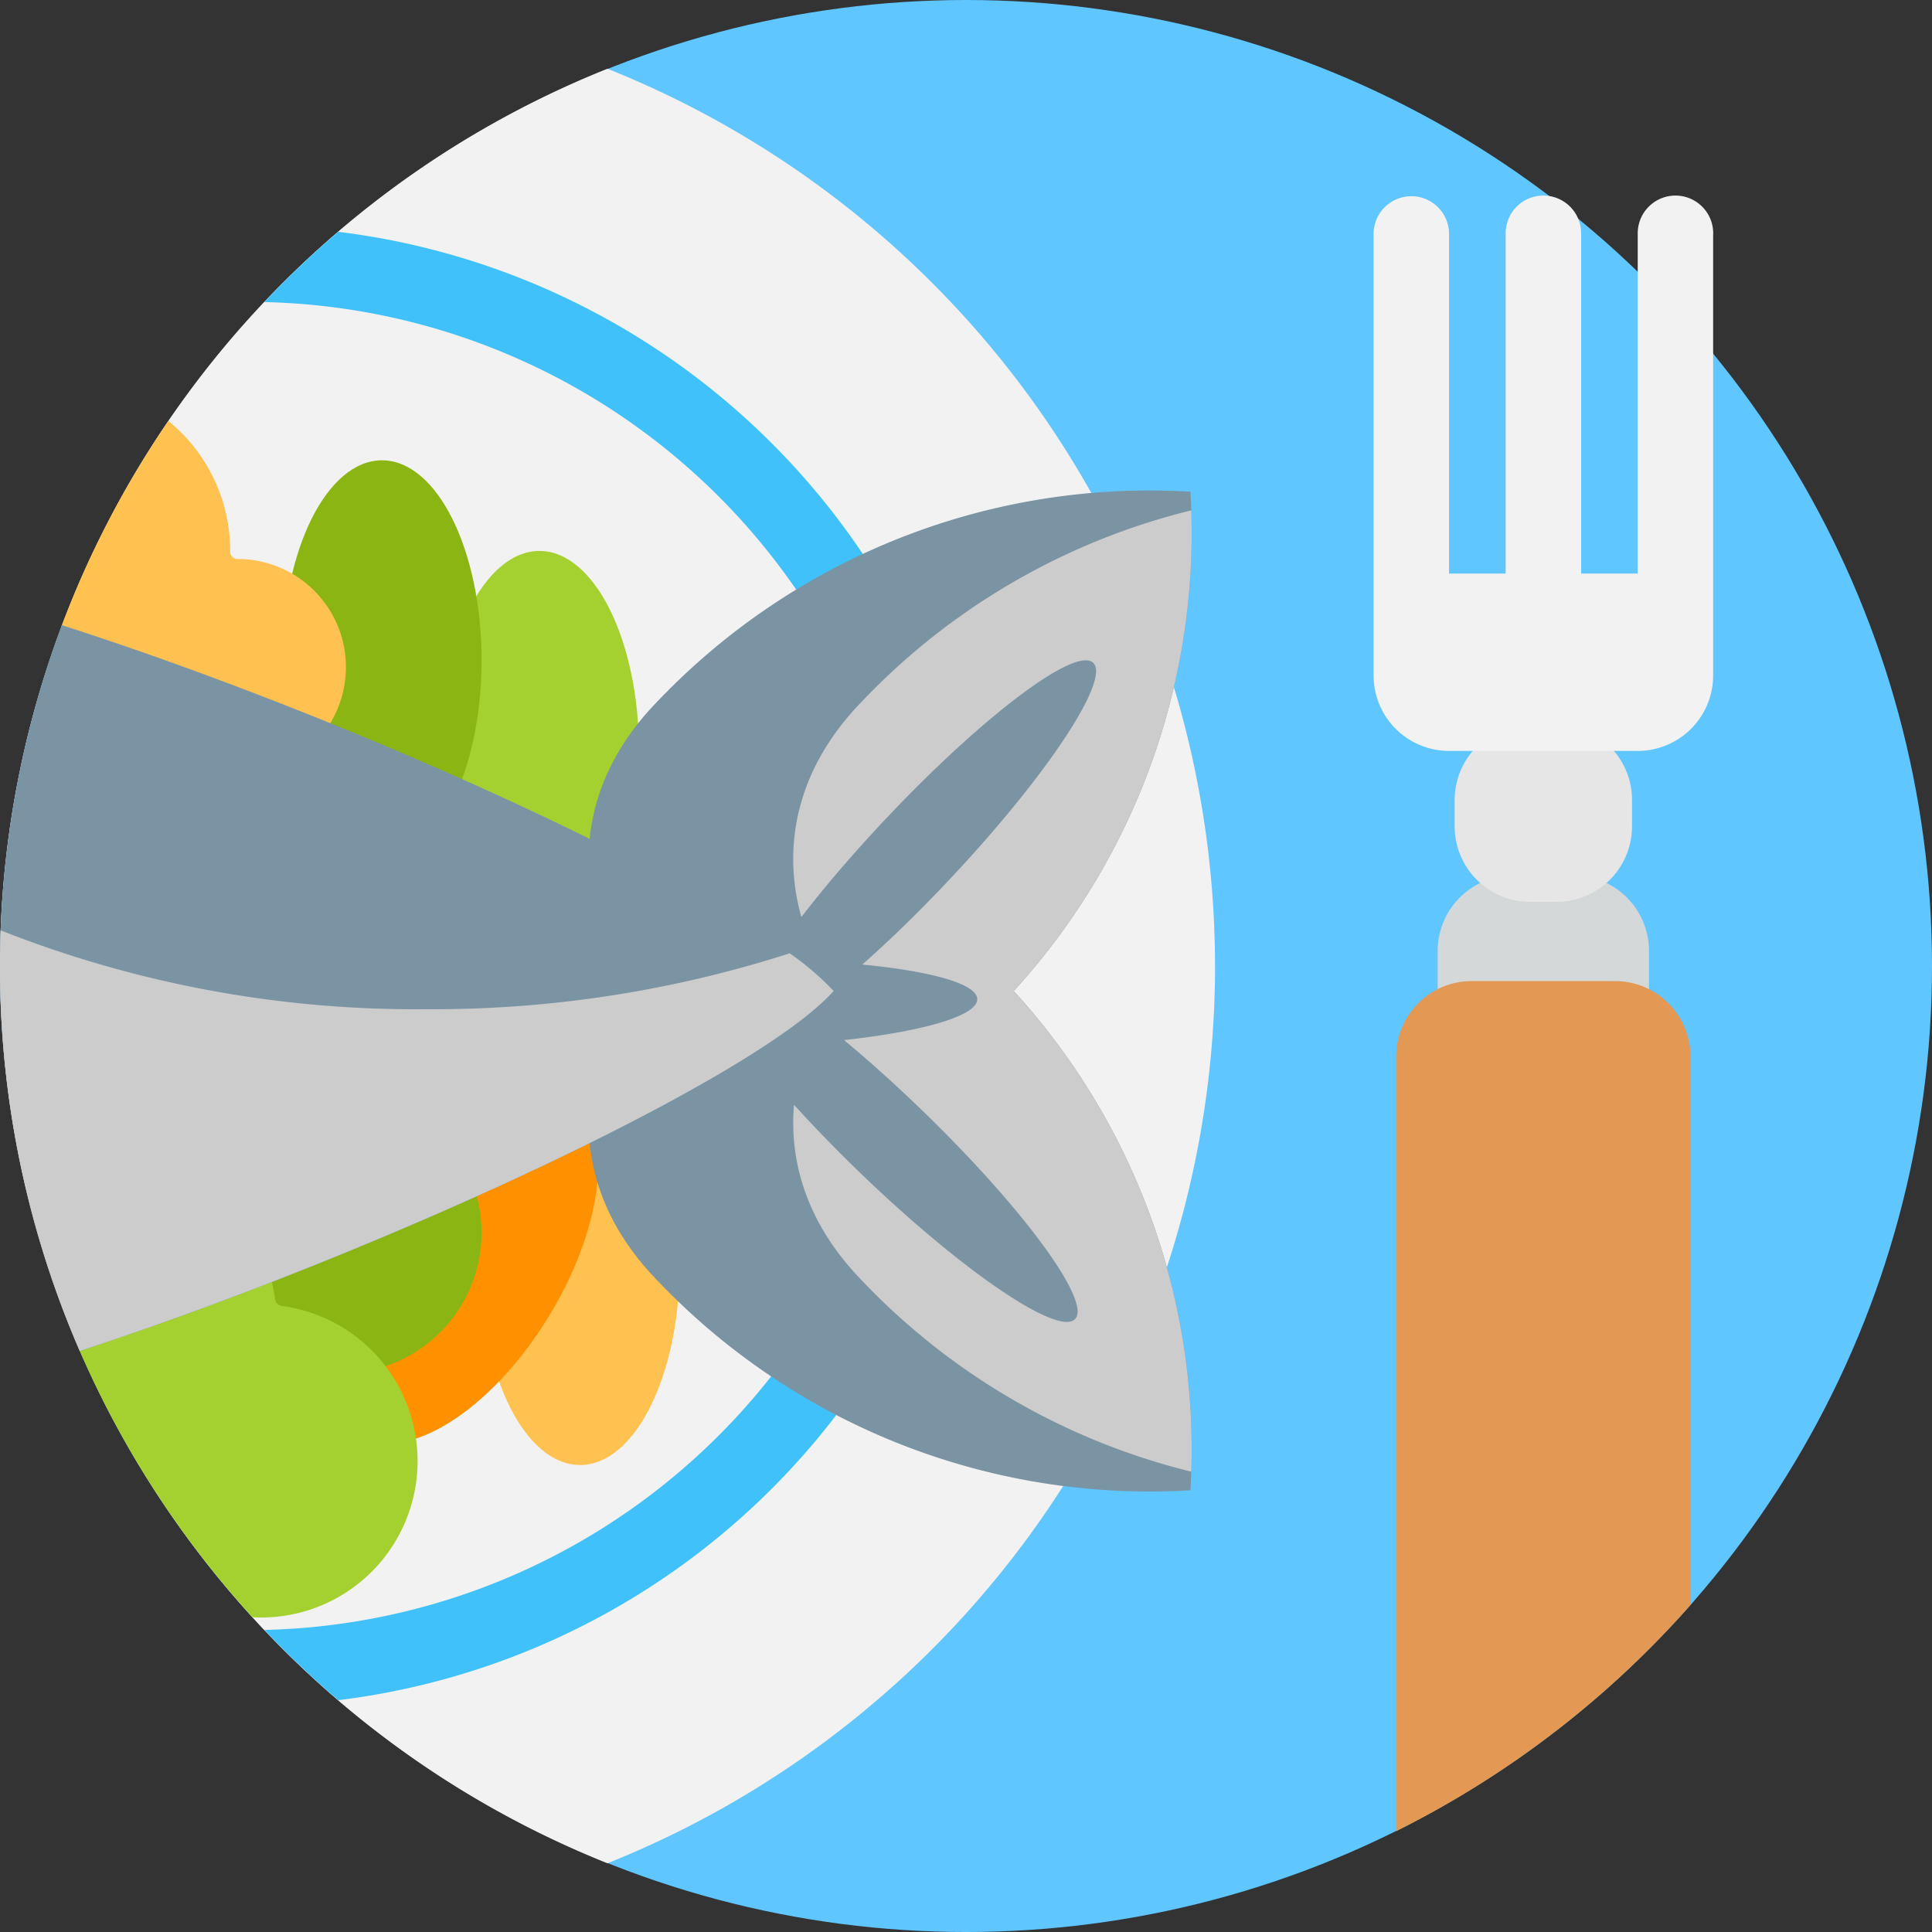 <svg xmlns="http://www.w3.org/2000/svg" width="180.191" height="180.191" viewBox="0 0 180.191 180.191">
  <rect x="0" y="0" width="180.191" height="180.191" fill="#333333" stroke="none"/>
  <g id="Grupo_9980" data-name="Grupo 9980" transform="translate(-622.052 -2125.019)">
    <circle id="Elipse_151" data-name="Elipse 151" cx="90.096" cy="90.096" r="90.096" transform="translate(622.052 2125.019)" fill="#5fc6ff"/>
    <path id="Trazado_11488" data-name="Trazado 11488" d="M747.07,2215.114" fill="#ff9f22"/>
    <path id="Trazado_11489" data-name="Trazado 11489" d="M775.848,2213.707v12.787a7.038,7.038,0,0,1-7.039,7.038h-5.631a7.038,7.038,0,0,1-7.038-7.038v-12.787a7.038,7.038,0,0,1,7.038-7.039h5.631a7.038,7.038,0,0,1,7.039,7.039Zm0,0" fill="#d4d8d8"/>
    <path id="Trazado_11490" data-name="Trazado 11490" d="M774.264,2199.629v2.464a7.038,7.038,0,0,1-7.038,7.038h-2.464a7.038,7.038,0,0,1-7.039-7.038v-2.464a7.038,7.038,0,0,1,7.039-7.039h2.464a7.038,7.038,0,0,1,7.038,7.039Zm0,0" fill="#e6e6e6"/>
    <path id="Trazado_11491" data-name="Trazado 11491" d="M781.831,2146.839v41.176a7.038,7.038,0,0,1-7.039,7.039H757.2a7.038,7.038,0,0,1-7.038-7.039v-41.176a3.519,3.519,0,1,1,7.038,0v31.674h5.279v-31.674a3.52,3.52,0,1,1,7.039,0v31.674h5.279v-31.674a3.52,3.52,0,1,1,7.039,0Zm0,0" fill="#f2f2f2"/>
    <path id="Trazado_11492" data-name="Trazado 11492" d="M765.994,2182.35" fill="#07a9f0"/>
    <path id="Trazado_11493" data-name="Trazado 11493" d="M752.268,2295.807v-72.246a7.038,7.038,0,0,1,7.039-7.039h13.374a7.038,7.038,0,0,1,7.038,7.039v51.148a90.449,90.449,0,0,1-27.451,21.1Zm0,0" fill="#e39854"/>
    <path id="Trazado_11494" data-name="Trazado 11494" d="M735.375,2215.114A90.127,90.127,0,0,1,678.71,2298.8a90.129,90.129,0,0,1,0-167.369,90.123,90.123,0,0,1,56.661,83.683Zm0,0" fill="#f2f2f2"/>
    <path id="Trazado_11495" data-name="Trazado 11495" d="M714.259,2215.114A69.077,69.077,0,0,1,653.6,2283.59a90.348,90.348,0,0,1-6.891-6.553,61.939,61.939,0,0,0,0-123.845,89.976,89.976,0,0,1,6.891-6.553,69.076,69.076,0,0,1,60.658,68.475Zm0,0" fill="#40c1fa"/>
    <path id="Trazado_11496" data-name="Trazado 11496" d="M681.648,2195.054c0,10.3-4.157,18.649-9.287,18.649s-9.286-8.35-9.286-18.649,4.157-18.649,9.286-18.649,9.287,8.349,9.287,18.649Zm0,0" fill="#a5d130"/>
    <path id="Trazado_11497" data-name="Trazado 11497" d="M666.964,2186.6c0,10.3-4.157,18.649-9.286,18.649s-9.288-8.35-9.288-18.649,4.158-18.649,9.288-18.649,9.286,8.349,9.286,18.649Zm0,0" fill="#8ab512"/>
    <path id="Trazado_11498" data-name="Trazado 11498" d="M685.439,2243.007c0,10.3-4.159,18.649-9.288,18.649s-9.288-8.349-9.288-18.649,4.159-18.649,9.288-18.649,9.288,8.349,9.288,18.649Zm0,0" fill="#ffc14f"/>
    <path id="Trazado_11499" data-name="Trazado 11499" d="M673.2,2247.859c-5.382,8.782-13.289,13.729-17.663,11.047s-3.556-11.971,1.826-20.753,13.289-13.727,17.663-11.047,3.556,11.971-1.826,20.753Zm0,0" fill="#ff9100"/>
    <path id="Trazado_11500" data-name="Trazado 11500" d="M654.291,2187.926a10.091,10.091,0,0,1-19.622,2.564c-2.049.988-7.888-4.407-6.848-7.163a89.8,89.8,0,0,1,9.933-19.047,15.6,15.6,0,0,1,5.766,12.125v.057a.69.69,0,0,0,.7.693h.007a10.09,10.09,0,0,1,10.067,10.771Zm0,0" fill="#ffc14f"/>
    <path id="Trazado_11501" data-name="Trazado 11501" d="M653.834,2226.858a13.131,13.131,0,1,1-13.129,13.132,13.131,13.131,0,0,1,13.129-13.132Zm0,0" fill="#8ab512"/>
    <path id="Trazado_11502" data-name="Trazado 11502" d="M661,2261.287a14.593,14.593,0,0,1-14.593,14.591c-.267,0-.533-.007-.8-.022a90.179,90.179,0,0,1-16.116-24.835c-1.145-2.634-1.166-17.458,3.654-17.489h.1a14.594,14.594,0,0,1,14.468,12.683.7.7,0,0,0,.6.6A14.6,14.6,0,0,1,661,2261.287Zm0,0" fill="#a5d130"/>
    <path id="Trazado_11503" data-name="Trazado 11503" d="M716.6,2217.446a63.363,63.363,0,0,1,16.479,46.565,63.359,63.359,0,0,1-48.671-18.491c-.477-.479-.946-.96-1.405-1.448-8.208-8.736-7.258-19.2-1.924-26.626-5.334-7.422-6.284-17.888,1.924-26.625q.688-.734,1.405-1.447a63.358,63.358,0,0,1,48.671-18.494,63.364,63.364,0,0,1-16.479,46.566Zm0,0" fill="#7b94a3"/>
    <path id="Trazado_11504" data-name="Trazado 11504" d="M716.6,2217.446a63.342,63.342,0,0,1,16.558,44.83,63.2,63.2,0,0,1-29.676-16.756c-.479-.479-.946-.96-1.4-1.448-4.761-5.066-6.442-10.714-5.972-16.013,1.827,2.02,3.887,4.148,6.116,6.3,9.523,9.189,18.517,15.318,20.092,13.687s-4.87-10.4-14.391-19.593c-2.46-2.372-4.883-4.542-7.152-6.427,7.427-.826,12.449-2.269,12.422-3.823-.026-1.422-4.28-2.6-10.719-3.224,2.531-2.237,5.293-4.917,8.092-7.89,9.072-9.634,15.088-18.7,13.438-20.258s-10.342,5-19.413,14.633c-2.986,3.171-5.64,6.28-7.8,9.081-1.78-6.29-.607-13.453,5.287-19.725q.687-.732,1.4-1.448a63.22,63.22,0,0,1,29.678-16.756,63.344,63.344,0,0,1-16.558,44.83Zm0,0" fill="#ccc"/>
    <path id="Trazado_11505" data-name="Trazado 11505" d="M699.8,2217.446c-7.174,8.071-41.68,24.188-70.312,33.577a90.415,90.415,0,0,1-1.671-67.7c28.945,9.3,64.667,25.891,71.983,34.119Zm0,0" fill="#7b94a3"/>
    <path id="Trazado_11506" data-name="Trazado 11506" d="M699.8,2217.446c-7.174,8.071-41.68,24.188-70.312,33.577a89.8,89.8,0,0,1-7.44-35.909q0-1.668.061-3.325a105.365,105.365,0,0,0,39.693,7.356,108.676,108.676,0,0,0,33.9-5.213,25.958,25.958,0,0,1,4.1,3.514Zm0,0" fill="#ccc"/>
  </g>
</svg>
